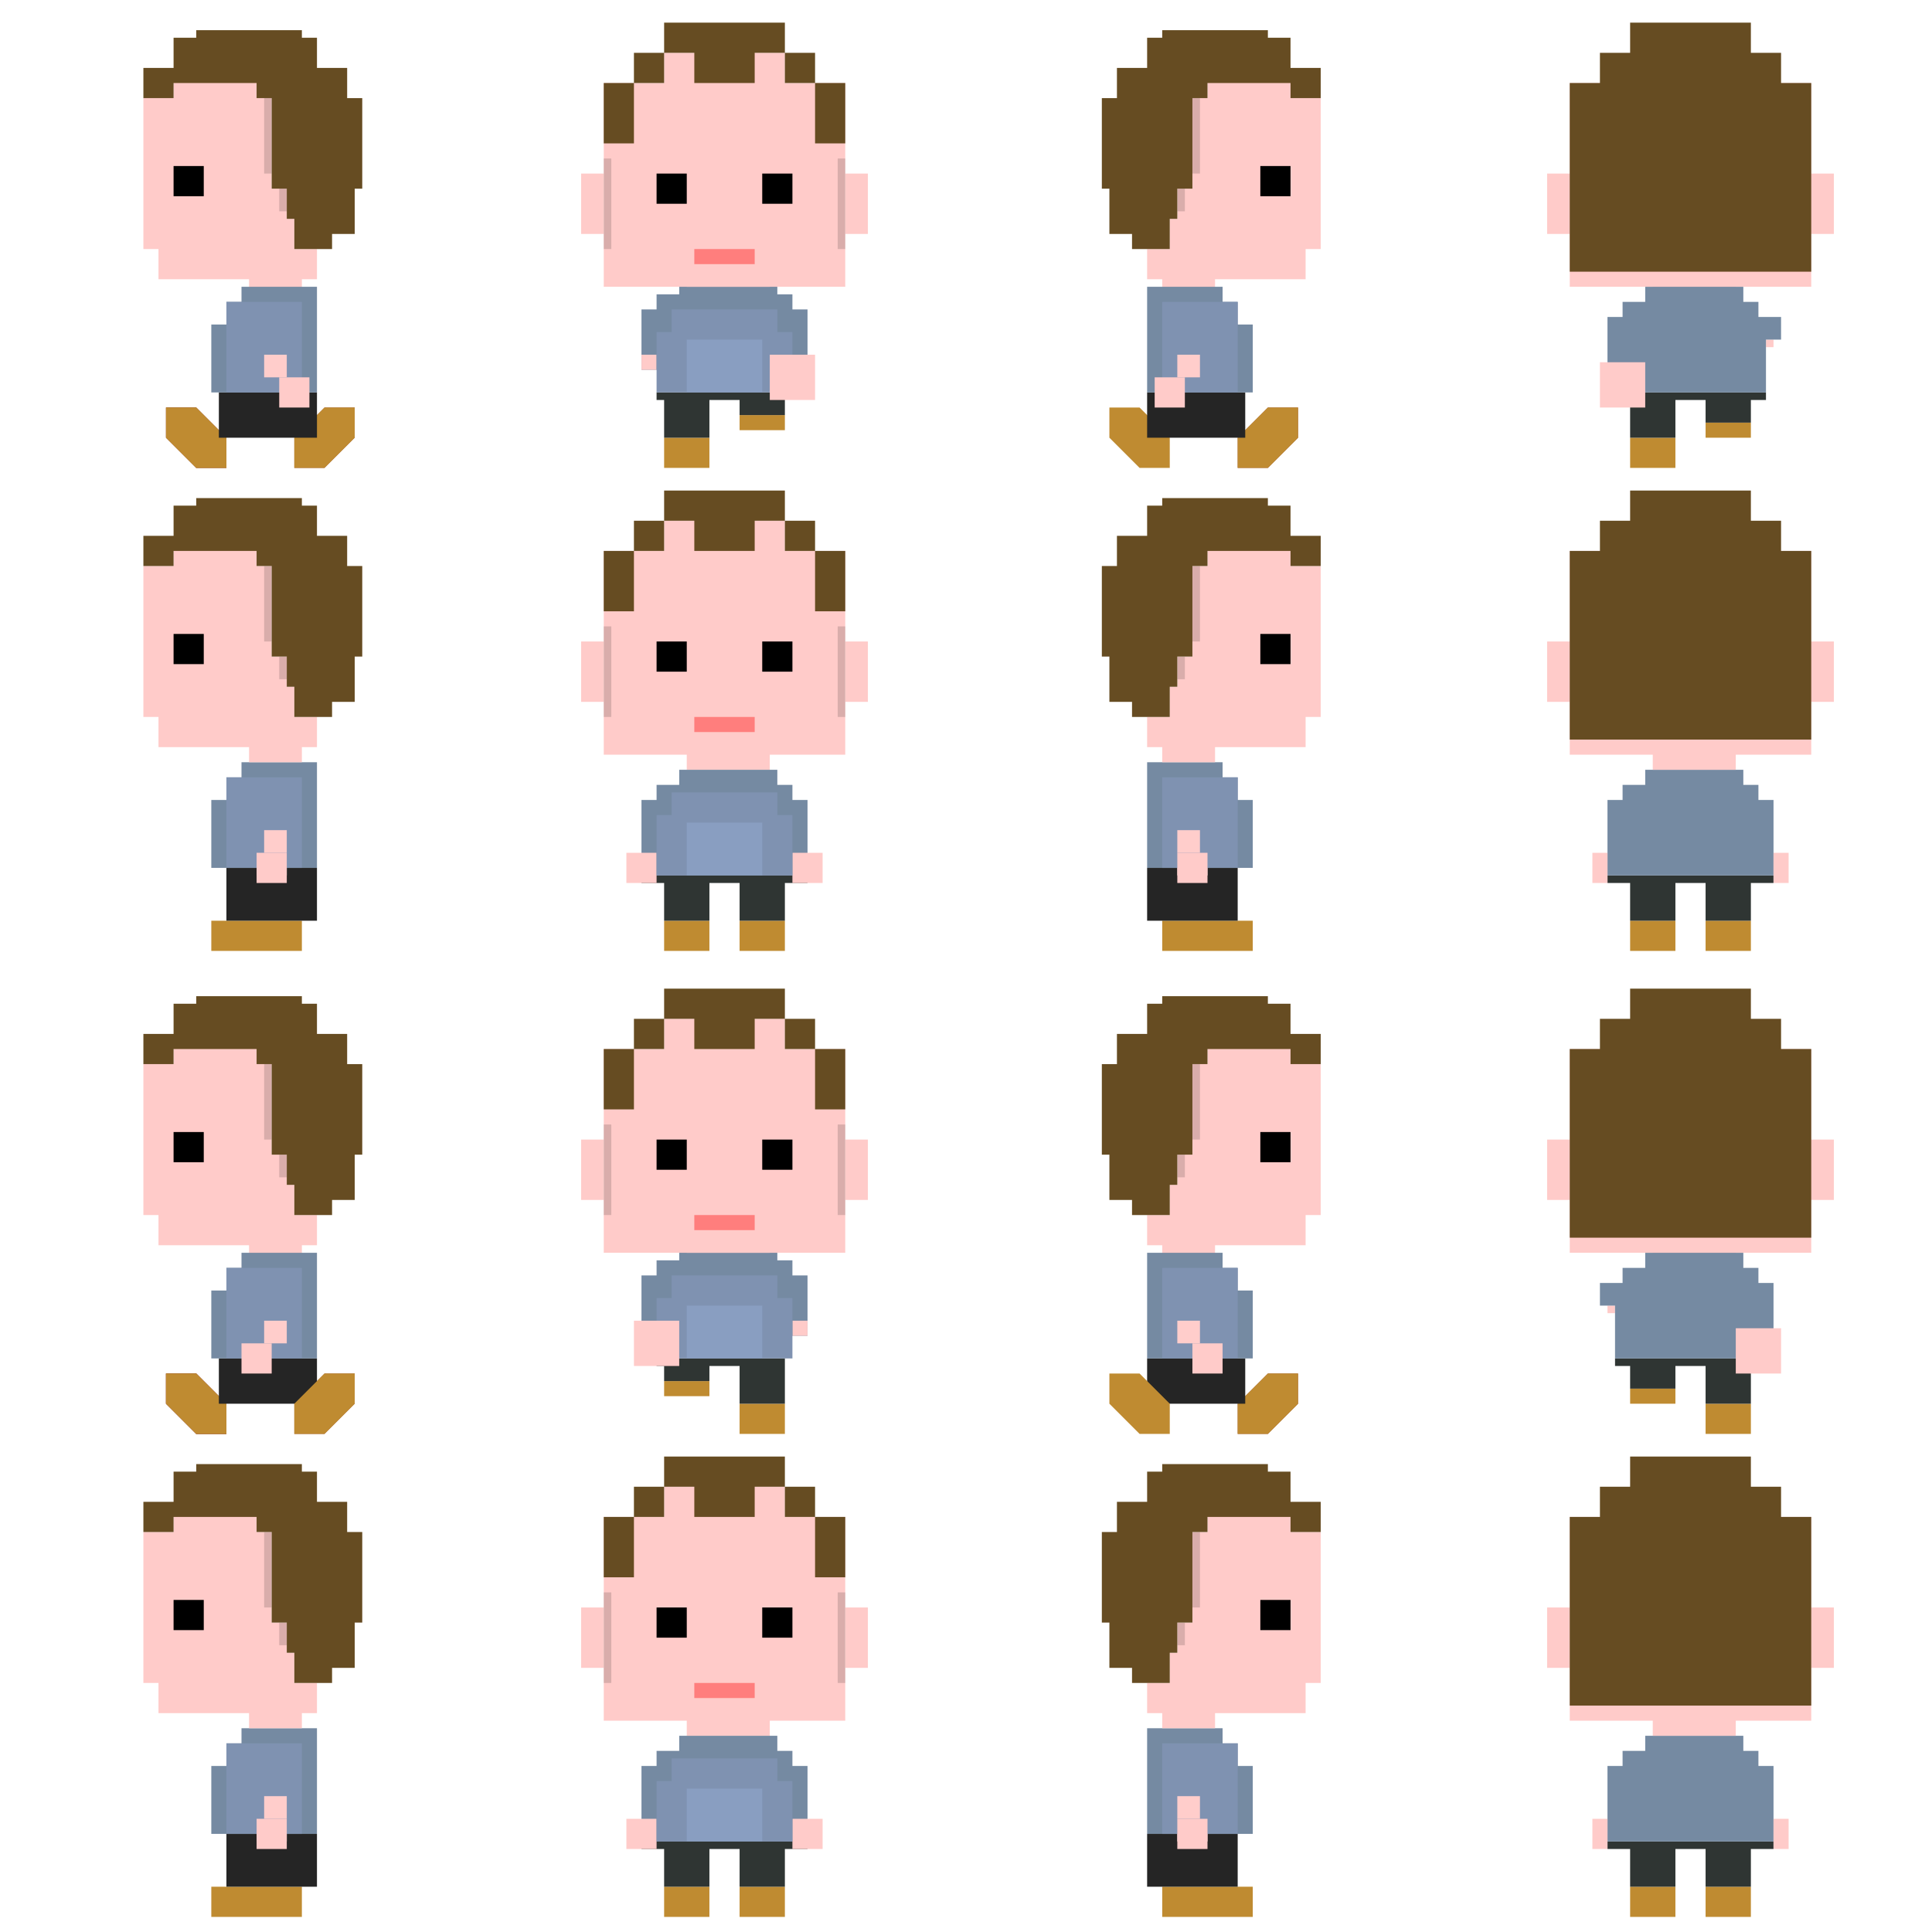 <svg xmlns="http://www.w3.org/2000/svg" width="512" height="512" viewBox="0 0 512 512"><defs><style>.cls-1{fill:#9a4f35}.cls-2{fill:#bfbfbf;opacity:0}.cls-3{fill:#ffcbc9}.cls-4{fill:#664c22}.cls-5{fill:#758aa2}.cls-6{fill:#bf8b31}.cls-7{opacity:.15}.cls-8{fill:#252525}.cls-9{fill:#258927}.cls-10{fill:#2f3533}.cls-11{fill:#ff7e7d}.cls-12{fill:#7f92b1}.cls-13{fill:#899ec1}.cls-14{fill:#ffcdcb}</style></defs><title>mark-spritesheet</title><g id="Layer_2" data-name="Layer 2"><g id="ALIGNMENT-LAYER"><path id="shoe" class="cls-1" d="M336 364h8v8l-8 8h-8v-8l8-8z"/><path id="shoe-2" data-name="shoe" class="cls-1" d="M336 108h8v8l-8 8h-8v-8l8-8z"/><path id="shoe-3" data-name="shoe" class="cls-1" d="M52 364h-8v8l8 8h8v-8l-8-8z"/><path id="shoe-4" data-name="shoe" class="cls-1" d="M52 108h-8v8l8 8h8v-8l-8-8z"/><path id="shoe-5" data-name="shoe" class="cls-1" d="M52 364h-8v8l8 8h8v-8l-8-8z"/><path id="BOTTOM-RIGHT-SPACER" class="cls-2" transform="rotate(-180 448 448)" d="M384 384h128v128H384z"/><path id="TOP-LEFT-SPACER" class="cls-2" d="M0 0h128v128H0z"/></g><g id="CHARACTER-LAYER"><path class="cls-3" d="M480 302h6v16h-6zM410 302h6v16h-6zM464 278v-8h-32v8h-16v54h22v4h22v-4h20v-54h-16z"/><path class="cls-4" d="M472 278v-8h-8v-8h-32v8h-8v8h-8v50h64v-50h-8z"/><path class="cls-5" d="M328 468v-6h-4v-4h-20v28h28v-18h-4z"/><path id="shoe-6" data-name="shoe" class="cls-6" d="M310 116v8h-8l-8-8v-8h8l8 8z"/><path class="cls-3" d="M342 282v-8h-22v8h-4v24h-4v8h-2v8h-6v8h4v4h14v-4h24v-8h4v-40h-8z"/><path d="M334 300h8v8h-8z"/><path class="cls-7" d="M316 282h2v20h-2zM312 306h2v6h-2z"/><path class="cls-4" d="M342 274v-8h-6v-2h-28v2h-4v8h-8v8h-4v24h2v12h6v4h10v-8h2v-8h4v-24h4v-4h22v4h8v-8h-8z"/><path class="cls-3" d="M480 46h6v16h-6zM410 46h6v16h-6zM464 22v-8h-32v8h-16v54h22v4h22v-4h20V22h-16z"/><path class="cls-4" d="M472 22v-8h-8V6h-32v8h-8v8h-8v50h64V22h-8z"/><path class="cls-3" d="M208 402v-8h-32v8h-16v54h22v4h22v-4h20v-54h-16zM208 146v-8h-32v8h-16v54h22v4h22v-4h20v-54h-16z"/><path class="cls-5" d="M210 82v-4h-4v-4h-26v4h-6v4h-4v16h44V82h-4z"/><path class="cls-3" d="M208 22v-8h-32v8h-16v54h64V22h-16z"/><path class="cls-6" d="M176 244h12v8h-12z"/><path class="cls-3" d="M224 170h6v16h-6zM154 170h6v16h-6z"/><path d="M174 170h8v8h-8zM202 170h8v8h-8z"/><path class="cls-4" d="M160 146h8v16h-8zM216 146h8v16h-8zM168 138h8v8h-8zM208 138h8v8h-8zM176 130v8h8v8h16v-8h8v-8h-32z"/><path class="cls-6" d="M308 244h24v8h-24z"/><path class="cls-3" d="M312 484h8v8h-8z"/><path id="shoe-7" data-name="shoe" class="cls-6" d="M336 364h8v8l-8 8h-8v-8l8-8z"/><path class="cls-8" d="M304 360h26v12h-26z"/><path id="shoe-8" data-name="shoe" class="cls-6" d="M310 372v8h-8l-8-8v-8h8l8 8z"/><path id="shoe-9" data-name="shoe" class="cls-1" d="M52 108h-8v8l8 8h8v-8l-8-8z"/><path id="shoe-10" data-name="shoe" class="cls-1" d="M78 116v8h8l8-8v-8h-8l-8 8z"/><path class="cls-8" d="M60 244h26"/><path class="cls-4" d="M38 142h8"/><path class="cls-3" d="M46 142h16"/><path class="cls-9" d="M86 104H60"/><path id="shoe-11" data-name="shoe" class="cls-1" d="M52 364h-8v8l8 8h8v-8l-8-8z"/><path class="cls-8" d="M60 360v12M86 372v-12"/><path id="shoe-12" data-name="shoe" class="cls-1" d="M78 372v8h8l8-8v-8h-8l-8 8z"/><path class="cls-6" d="M196 244h12v8h-12z"/><path class="cls-10" d="M170 232v2h6v10h12v-10h8v10h12v-10h6v-2h-44z"/><path class="cls-5" d="M210 212v-4h-4v-4h-26v4h-6v4h-4v20h44v-20h-4z"/><path class="cls-3" d="M210 226h8v8h-8zM166 226h8v8h-8z"/><path class="cls-11" d="M184 190h16v4h-16z"/><path class="cls-7" d="M160 166h2v24h-2zM222 166h2v24h-2z"/><path class="cls-12" d="M206 216v-6h-28v6h-4v16h36v-16h-4z"/><path class="cls-13" d="M182 218h20v14h-20z"/><path class="cls-6" d="M432 244h12v8h-12zM452 244h12v8h-12z"/><path class="cls-10" d="M426 232v2h6v10h12v-10h8v10h12v-10h6v-2h-44z"/><path class="cls-5" d="M466 212v-4h-4v-4h-26v4h-6v4h-4v20h44v-20h-4z"/><path class="cls-3" d="M470 226h4v8h-4zM422 226h4v8h-4z"/><path class="cls-6" d="M176 116h12v8h-12z"/><path class="cls-3" d="M224 46h6v16h-6zM154 46h6v16h-6z"/><path d="M174 46h8v8h-8zM202 46h8v8h-8z"/><path class="cls-4" d="M160 22h8v16h-8zM216 22h8v16h-8zM168 14h8v8h-8zM208 14h8v8h-8zM176 6v8h8v8h16v-8h8V6h-32z"/><path class="cls-6" d="M196 110h12v4h-12z"/><path class="cls-10" d="M174 104v2h2v10h12v-10h8v4h12v-6h-34z"/><path class="cls-3" d="M182 72h22v4h-22zM170 94h4v4h-4z"/><path class="cls-11" d="M184 66h16v4h-16z"/><path class="cls-7" d="M160 42h2v24h-2zM222 42h2v24h-2z"/><path class="cls-12" d="M206 88v-6h-28v6h-4v16h36V88h-4z"/><path class="cls-13" d="M182 90h20v14h-20z"/><path class="cls-6" d="M176 500h12v8h-12z"/><path class="cls-3" d="M224 426h6v16h-6zM154 426h6v16h-6z"/><path d="M174 426h8v8h-8zM202 426h8v8h-8z"/><path class="cls-4" d="M160 402h8v16h-8zM216 402h8v16h-8zM168 394h8v8h-8zM208 394h8v8h-8zM176 386v8h8v8h16v-8h8v-8h-32z"/><path class="cls-6" d="M196 500h12v8h-12z"/><path class="cls-10" d="M170 488v2h6v10h12v-10h8v10h12v-10h6v-2h-44z"/><path class="cls-5" d="M210 468v-4h-4v-4h-26v4h-6v4h-4v20h44v-20h-4z"/><path class="cls-3" d="M210 482h8v8h-8zM166 482h8v8h-8z"/><path class="cls-11" d="M184 446h16v4h-16z"/><path class="cls-7" d="M160 422h2v24h-2zM222 422h2v24h-2z"/><path class="cls-12" d="M206 472v-6h-28v6h-4v16h36v-16h-4z"/><path class="cls-13" d="M182 474h20v14h-20z"/><path class="cls-3" d="M204 94h12v12h-12z"/><path class="cls-5" d="M210 338v-4h-4v-4h-26v4h-6v4h-4v16h44v-16h-4z"/><path class="cls-3" d="M208 278v-8h-32v8h-16v54h64v-54h-16z"/><path class="cls-6" d="M196 372h12v8h-12z"/><path class="cls-3" d="M224 302h6v16h-6zM154 302h6v16h-6z"/><path d="M174 302h8v8h-8zM202 302h8v8h-8z"/><path class="cls-4" d="M160 278h8v16h-8zM216 278h8v16h-8zM168 270h8v8h-8zM208 270h8v8h-8zM176 262v8h8v8h16v-8h8v-8h-32z"/><path class="cls-6" d="M176 366h12v4h-12z"/><path class="cls-10" d="M174 360v2h2v4h12v-4h8v10h12v-12h-34z"/><path class="cls-3" d="M182 328h22v4h-22zM210 350h4v4h-4z"/><path class="cls-11" d="M184 322h16v4h-16z"/><path class="cls-7" d="M160 298h2v24h-2zM222 298h2v24h-2z"/><path class="cls-12" d="M206 344v-6h-28v6h-4v16h36v-16h-4z"/><path class="cls-13" d="M182 346h20v14h-20z"/><path class="cls-3" d="M168 350h12v12h-12zM480 170h6v16h-6zM410 170h6v16h-6zM464 146v-8h-32v8h-16v54h22v4h22v-4h20v-54h-16z"/><path class="cls-4" d="M472 146v-8h-8v-8h-32v8h-8v8h-8v50h64v-50h-8z"/><path class="cls-6" d="M432 116h12v8h-12zM452 112h12v4h-12z"/><path class="cls-10" d="M426 104v2h6v10h12v-10h8v6h12v-6h4v-2h-42z"/><path class="cls-6" d="M432 500h12v8h-12z"/><path class="cls-3" d="M480 426h6v16h-6zM410 426h6v16h-6z"/><path class="cls-6" d="M452 500h12v8h-12z"/><path class="cls-10" d="M426 488v2h6v10h12v-10h8v10h12v-10h6v-2h-44z"/><path class="cls-5" d="M466 468v-4h-4v-4h-26v4h-6v4h-4v20h44v-20h-4z"/><path class="cls-3" d="M464 402v-8h-32v8h-16v54h22v4h22v-4h20v-54h-16zM470 482h4v8h-4zM422 482h4v8h-4z"/><path class="cls-4" d="M472 402v-8h-8v-8h-32v8h-8v8h-8v50h64v-50h-8z"/><path class="cls-6" transform="rotate(-180 438 370)" d="M432 368h12v4h-12z"/><path class="cls-6" d="M452 372h12v8h-12z"/><path class="cls-10" d="M428 360v2h4v6h12v-6h8v10h12v-10h6v-2h-42z"/><path class="cls-6" d="M308 500h24v8h-24z"/><path class="cls-3" d="M342 406v-8h-22v8h-4v24h-4v8h-2v8h-6v8h4v4h14v-4h24v-8h4v-40h-8z"/><path class="cls-8" d="M320 486v2h-8v-2h-8v14h24v-14h-8z"/><path d="M334 424h8v8h-8z"/><path class="cls-7" d="M316 406h2v20h-2zM312 430h2v6h-2z"/><path class="cls-4" d="M342 398v-8h-6v-2h-28v2h-4v8h-8v8h-4v24h2v12h6v4h10v-8h2v-8h4v-24h4v-4h22v4h8v-8h-8z"/><path class="cls-5" d="M312 472h6v4h-6z"/><path id="shoe-13" data-name="shoe" class="cls-6" d="M336 108h8v8l-8 8h-8v-8l8-8z"/><path class="cls-3" d="M306 98h8v8h-8z"/><path class="cls-12" d="M308 462h20v24h-20z"/><path class="cls-3" d="M312 482h8v8h-8z"/><path class="cls-14" d="M312 476h6v6h-6z"/><path class="cls-5" d="M328 212v-6h-4v-4h-20v28h28v-18h-4z"/><path class="cls-3" d="M312 228h8v8h-8zM342 150v-8h-22v8h-4v24h-4v8h-2v8h-6v8h4v4h14v-4h24v-8h4v-40h-8z"/><path class="cls-8" d="M320 230v2h-8v-2h-8v14h24v-14h-8z"/><path d="M334 168h8v8h-8z"/><path class="cls-7" d="M316 150h2v20h-2zM312 174h2v6h-2z"/><path class="cls-4" d="M342 142v-8h-6v-2h-28v2h-4v8h-8v8h-4v24h2v12h6v4h10v-8h2v-8h4v-24h4v-4h22v4h8v-8h-8z"/><path class="cls-5" d="M312 216h6v4h-6z"/><path class="cls-12" d="M308 206h20v24h-20z"/><path class="cls-3" d="M312 226h8v8h-8z"/><path class="cls-14" d="M312 220h6v6h-6z"/><path class="cls-5" d="M328 342v-6h-4v-4h-20v28h28v-18h-4z"/><path class="cls-5" d="M312 346h6v4h-6z"/><path class="cls-12" d="M308 336h20v24h-20z"/><path class="cls-3" d="M316 356h8v8h-8z"/><path class="cls-14" d="M312 350h6v6h-6z"/><path class="cls-3" d="M342 26v-8h-22v8h-4v24h-4v8h-2v8h-6v8h4v4h14v-4h24v-8h4V26h-8z"/><path d="M334 44h8v8h-8z"/><path class="cls-7" d="M316 26h2v20h-2zM312 50h2v6h-2z"/><path class="cls-4" d="M342 18v-8h-6V8h-28v2h-4v8h-8v8h-4v24h2v12h6v4h10v-8h2v-8h4V26h4v-4h22v4h8v-8h-8z"/><path class="cls-8" d="M304 104h26v12h-26z"/><path class="cls-5" d="M328 86v-6h-4v-4h-20v28h28V86h-4z"/><path class="cls-5" d="M312 90h6v4h-6z"/><path class="cls-12" d="M308 80h20v24h-20z"/><path class="cls-3" d="M306 100h8v8h-8z"/><path class="cls-14" d="M312 94h6v6h-6z"/><path class="cls-5" d="M60 468v-6h4v-4h20v28H56v-18h4z"/><path id="shoe-14" data-name="shoe" class="cls-6" d="M78 116v8h8l8-8v-8h-8l-8 8z"/><path class="cls-3" d="M46 282v-8h22v8h4v24h4v8h2v8h6v8h-4v4H66v-4H42v-8h-4v-40h8z"/><path transform="rotate(-180 50 304)" d="M46 300h8v8h-8z"/><path class="cls-7" transform="rotate(-180 71 292)" d="M70 282h2v20h-2z"/><path class="cls-7" transform="rotate(-180 75 309)" d="M74 306h2v6h-2z"/><path class="cls-4" d="M46 274v-8h6v-2h28v2h4v8h8v8h4v24h-2v12h-6v4H78v-8h-2v-8h-4v-24h-4v-4H46v4h-8v-8h8z"/><path class="cls-6" transform="rotate(-180 68 248)" d="M56 244h24v8H56z"/><path class="cls-3" transform="rotate(-180 72 488)" d="M68 484h8v8h-8z"/><path id="shoe-15" data-name="shoe" class="cls-6" d="M52 364h-8v8l8 8h8v-8l-8-8z"/><path class="cls-8" transform="rotate(-180 71 366)" d="M58 360h26v12H58z"/><path id="shoe-16" data-name="shoe" class="cls-6" d="M78 372v8h8l8-8v-8h-8l-8 8z"/><path class="cls-6" transform="rotate(-180 68 504)" d="M56 500h24v8H56z"/><path class="cls-3" d="M46 406v-8h22v8h4v24h4v8h2v8h6v8h-4v4H66v-4H42v-8h-4v-40h8z"/><path class="cls-8" d="M68 486v2h8v-2h8v14H60v-14h8z"/><path transform="rotate(-180 50 428)" d="M46 424h8v8h-8z"/><path class="cls-7" transform="rotate(-180 71 416)" d="M70 406h2v20h-2z"/><path class="cls-7" transform="rotate(-180 75 433)" d="M74 430h2v6h-2z"/><path class="cls-4" d="M46 398v-8h6v-2h28v2h4v8h8v8h4v24h-2v12h-6v4H78v-8h-2v-8h-4v-24h-4v-4H46v4h-8v-8h8z"/><path class="cls-5" transform="rotate(-180 73 474)" d="M70 472h6v4h-6z"/><path id="shoe-17" data-name="shoe" class="cls-6" d="M52 108h-8v8l8 8h8v-8l-8-8z"/><path class="cls-3" transform="rotate(-180 78 102)" d="M74 98h8v8h-8z"/><path class="cls-12" transform="rotate(-180 70 474)" d="M60 462h20v24H60z"/><path class="cls-3" transform="rotate(-180 72 486)" d="M68 482h8v8h-8z"/><path class="cls-14" transform="rotate(-180 73 479)" d="M70 476h6v6h-6z"/><path class="cls-5" d="M60 212v-6h4v-4h20v28H56v-18h4z"/><path class="cls-3" transform="rotate(-180 72 232)" d="M68 228h8v8h-8z"/><path class="cls-3" d="M46 150v-8h22v8h4v24h4v8h2v8h6v8h-4v4H66v-4H42v-8h-4v-40h8z"/><path class="cls-8" d="M68 230v2h8v-2h8v14H60v-14h8z"/><path transform="rotate(-180 50 172)" d="M46 168h8v8h-8z"/><path class="cls-7" transform="rotate(-180 71 160)" d="M70 150h2v20h-2z"/><path class="cls-7" transform="rotate(-180 75 177)" d="M74 174h2v6h-2z"/><path class="cls-4" d="M46 142v-8h6v-2h28v2h4v8h8v8h4v24h-2v12h-6v4H78v-8h-2v-8h-4v-24h-4v-4H46v4h-8v-8h8z"/><path class="cls-5" transform="rotate(-180 73 218)" d="M70 216h6v4h-6z"/><path class="cls-12" transform="rotate(-180 70 218)" d="M60 206h20v24H60z"/><path class="cls-3" transform="rotate(-180 72 230)" d="M68 226h8v8h-8z"/><path class="cls-14" transform="rotate(-180 73 223)" d="M70 220h6v6h-6z"/><path class="cls-5" d="M60 342v-6h4v-4h20v28H56v-18h4z"/><path class="cls-5" transform="rotate(-180 73 348)" d="M70 346h6v4h-6z"/><path class="cls-12" transform="rotate(-180 70 348)" d="M60 336h20v24H60z"/><path class="cls-3" transform="rotate(-180 68 360)" d="M64 356h8v8h-8z"/><path class="cls-14" transform="rotate(-180 73 353)" d="M70 350h6v6h-6z"/><path class="cls-3" d="M46 26v-8h22v8h4v24h4v8h2v8h6v8h-4v4H66v-4H42v-8h-4V26h8z"/><path transform="rotate(-180 50 48)" d="M46 44h8v8h-8z"/><path class="cls-7" transform="rotate(-180 71 36)" d="M70 26h2v20h-2z"/><path class="cls-7" transform="rotate(-180 75 53)" d="M74 50h2v6h-2z"/><path class="cls-4" d="M46 18v-8h6V8h28v2h4v8h8v8h4v24h-2v12h-6v4H78v-8h-2v-8h-4V26h-4v-4H46v4h-8v-8h8z"/><path class="cls-8" transform="rotate(-180 71 110)" d="M58 104h26v12H58z"/><path class="cls-5" d="M60 86v-6h4v-4h20v28H56V86h4z"/><path class="cls-5" transform="rotate(-180 73 92)" d="M70 90h6v4h-6z"/><path class="cls-12" transform="rotate(-180 70 92)" d="M60 80h20v24H60z"/><path class="cls-3" transform="rotate(-180 78 104)" d="M74 100h8v8h-8z"/><path class="cls-14" transform="rotate(-180 73 97)" d="M70 94h6v6h-6z"/><path class="cls-3" d="M468 90h2v2h-2z"/><path class="cls-5" d="M468 84h-2v-4h-4v-4h-26v4h-6v4h-4v20h42V90h4v-6h-4z"/><path class="cls-3" d="M426 346h2v2h-2z"/><path class="cls-5" d="M466 340v-4h-4v-4h-26v4h-6v4h-6v6h4v14h42v-20h-4z"/><path class="cls-3" d="M424 96h12v12h-12zM460 352h12v12h-12z"/></g></g></svg>